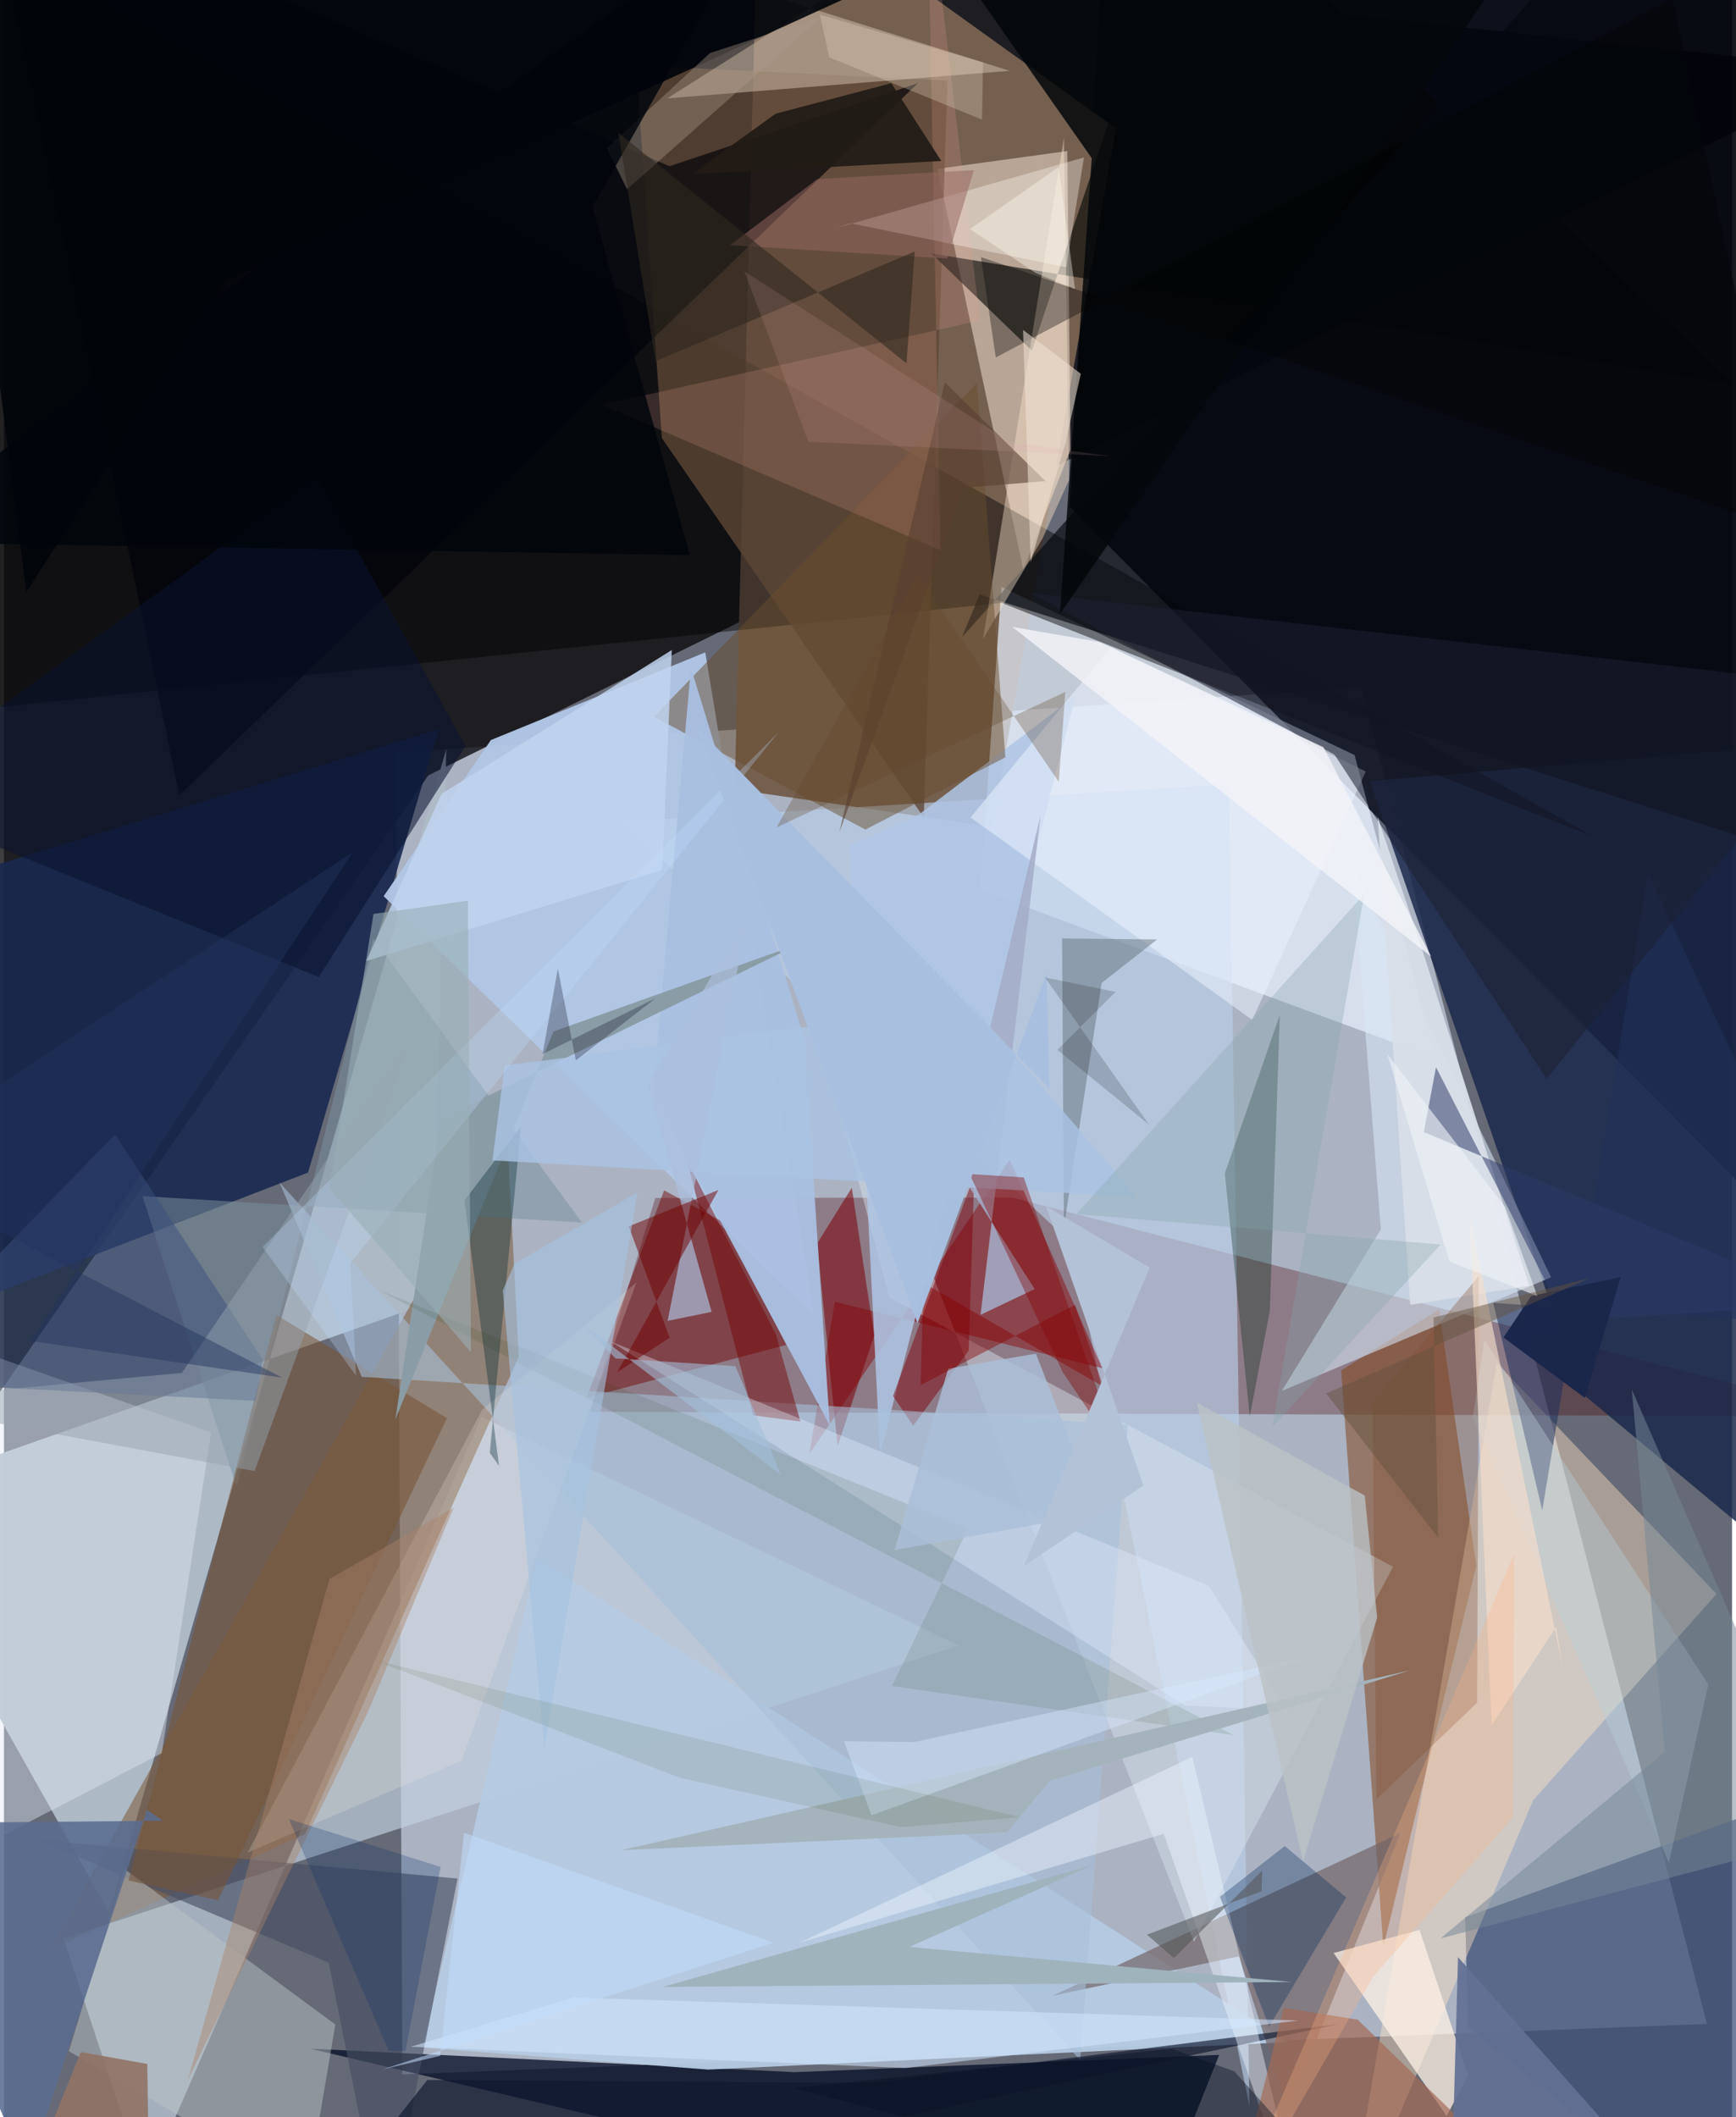 <svg xmlns="http://www.w3.org/2000/svg" width="228" height="278" viewBox="0 0 836 1024"><path fill="#666a76" d="M0 0h836v1024H0z"/><path fill="#e0ecfe" fill-opacity=".565" d="M189.783 363.985l2.929 639.334 631.136-24.415L656.665 332.37z"/><path fill="#08070b" fill-opacity=".776" d="M-62 759.799l267.26-384.773L898 33.786 2.929-62z"/><path fill="#00030d" fill-opacity=".867" d="M515.527 244.906l17.61-293.957L839.936-62l9.208 644.008z"/><path fill="#756050" d="M365.023-62L537.99 62.096l-59.881 337.74-124.592-18.029z"/><path fill="#aebbc7" fill-opacity=".996" d="M207.525 629.527l6.474-267.267L50.945 925.125-62 724.385z"/><path fill="#4d0005" fill-opacity=".31" d="M283.556 682.83L898 685.116 487.73 579.212l-172.634.207z"/><path fill="#e9f2ff" fill-opacity=".702" d="M472.32 430.538l220.037 81.092-38.963-146.441-170.836-81.304z"/><path fill="#1b284a" fill-opacity=".843" d="M763.057 673.594L660.768 377.818 898 357.536v428.488z"/><path fill="#d3bfb1" fill-opacity=".722" d="M451.647 81.657l62.784-8.592 1.54 144.373-22.845 58.15z"/><path fill="#814012" fill-opacity=".506" d="M646.895 662.772l47.378-29.455 18.007 123.831L667.316 941.7z"/><path fill="#3b4d74" fill-opacity=".722" d="M708.293 980.171L838.437 1086l8.26-209.316-139.793 50.666z"/><path fill="#030d25" fill-opacity=".769" d="M587.904 993.884l-205.427 8.356-234.264-11.362L551.087 1086z"/><path fill="#c2d2e0" fill-opacity=".663" d="M68.358 1057.308l162.606-372.021 230.95 110.595L28.79 937.531z"/><path fill-opacity=".455" d="M769.047 404.706L-62-62v410.197l544.637-56.623z"/><path fill="#19284f" fill-opacity=".898" d="M-22.132 632.427L-61.876 436.15l272.1-83.441-63.117 214.422z"/><path fill="#b1c7e5" fill-opacity=".965" d="M183.683 433.459L392.16 636.846 339.282 315.53l-103.707 42.395z"/><path fill="#bbd1eb" fill-opacity=".627" d="M592.647 379.324l-293.97 18.063L516.414 601.31l86.123 417.296z"/><path fill="#7d5c3c" fill-opacity=".561" d="M21.831 943.185l221.565-395.414 5.67 108.412L145.67 887.04z"/><path fill="#ffe3c3" fill-opacity=".431" d="M828.493 770.929L722.22 659.264 648.192 1086 739.8 870.701z"/><path fill="#5e4735" fill-opacity=".776" d="M444.972 395.364l-126.71-183.502-12.365-180.223 150.55 7.34z"/><path fill="#b5cbe2" fill-opacity=".949" d="M340.58 1000.99l280.386-13.262L258.003 753.77 202.46 990.31z"/><path fill="#726468" fill-opacity=".698" d="M675.673 886.49L507.25 965.286l90.177-19.07 23.673 74.538z"/><path fill="#000208" fill-opacity=".671" d="M84.842 384.629L-8.25-62 321.97 80.389l120.16-40.15z"/><path fill="#d7e5f4" fill-opacity=".58" d="M748.475 617.767l-130.29 54.99 47.907-78.122-13.787-176.53z"/><path fill="#700000" fill-opacity=".463" d="M281.894 676.052l37.45-100.314 29.31 15.77 29.787 58.985z"/><path fill="#8c0008" fill-opacity=".455" d="M401.95 629.6l129.421 32.164-44.802-100.939-96.949 142.372z"/><path fill="#d7e2ee" fill-opacity=".455" d="M375.485 428.193L575.704 939.14l96.285-181.372-243.723-130.264z"/><path fill="#030504" fill-opacity=".612" d="M448.625 122.565l388.2 63.448L575.122-62l-77.849 231.57z"/><path fill="#474e64" fill-opacity=".627" d="M16.268 889.901l203.174 18.69L184.412 1086l-27.278-136.677z"/><path fill="#d1beaa" fill-opacity=".529" d="M180.513-62H493.81L320.869 47.588 486.52 34.25z"/><path fill="#fff1e5" fill-opacity=".753" d="M697.94 1023.43l-54.701-78.833 41.566-11.162 23.455 70.34z"/><path fill="#e0e8f1" fill-opacity=".427" d="M100.192 692.815l-23.855 155.13L-62 919.632V635.9z"/><path fill="#03080f" fill-opacity=".667" d="M463.514 308.126L793.994-62 898 422.927l-425.995-135.36z"/><path fill="#bbc5c7" fill-opacity=".475" d="M160.315 979.195l-13.62 80.22-115.297-67.35 26.967-88.045z"/><path fill="#002313" fill-opacity=".322" d="M617.234 490.884L612.387 634l-9.693 51.118-12.073-117.545z"/><path fill="#fde8d0" fill-opacity=".416" d="M512.805 66.532l-39.146 242.486 28.905-48.788 12.724-28.139z"/><path fill="#afc5e5" fill-opacity=".855" d="M409.013 409.061l14.823 294.188 94.656-366.76-76.338 57.807z"/><path fill="#010409" fill-opacity=".894" d="M459.243-24.578L-33.877-62l44.69 348.39 97.323-150.817z"/><path fill="#7a929f" fill-opacity=".525" d="M67.006 578.523l45.56 140.781 66.173-265.177L279.698 591.35z"/><path fill="#7c0208" fill-opacity=".553" d="M410.172 574.475l-16.819 27.003 9.961 98.021 17.679-53.615z"/><path fill="#775337" fill-opacity=".565" d="M214.303 685.895L103.618 919.066l-43.35-9.503 71.48-273.575z"/><path fill="#7f020b" fill-opacity=".486" d="M466.69 653.26l2.745-84.872L430.1 675.215l9.767 14.354z"/><path fill="#20315c" fill-opacity=".561" d="M795.415 422.52l-51.23 307.986-23.7-100.335L898 641.99z"/><path fill="#684c2e" fill-opacity=".486" d="M484.453 366.29l-67.723 34.954-102.295-54.585 156.34-161.506z"/><path fill="#a8c0d9" fill-opacity=".58" d="M133.29 571.908l39.8 94.024 370.545 23.111-22.981 307.445z"/><path fill="#0f1730" fill-opacity=".659" d="M419.853 1007.455l226.189-28.547L141.33 1086l63.51-79.999z"/><path fill="#eda492" fill-opacity=".192" d="M472.168 154.99l-182.88 40.8 163.806 70.319-6.5-327.183z"/><path fill="#bad0da" fill-opacity=".396" d="M710.564 685.699l5.627-37.61 108.307 166.587-19.053 86.223z"/><path fill="#3a507c" fill-opacity=".518" d="M121.788 677.555L-62 668.012 53.726 548.67l71.487 108.96z"/><path fill="#09122e" fill-opacity=".565" d="M151.417 230.896l71.819 129.962L152.32 472.58-62 385.695z"/><path fill="#a9bfe0" fill-opacity=".957" d="M332.343 322.958l-18.449 206.53 85.617 159.935L387.136 502.3z"/><path fill="#edf4ff" fill-opacity=".51" d="M467.621 395.383l67.914-82.369 123.27 60.126-54.923 120.145z"/><path fill="#8a9ca6" d="M265.839 498.906l119.46-42.58-173.95 84.815-22 145.385z"/><path fill="#eff7ff" fill-opacity=".439" d="M561.058 886.915L630.924 1086l-56.018-236.269-189.796 89.812z"/><path fill="#fffbf5" fill-opacity=".357" d="M409.307 107.962l-6.733 2.34 119.89-34.142-8.55 53.09z"/><path fill="#5a646e" fill-opacity=".431" d="M557.876 454.378l-26.808 21.012-18.312 118.199-.879-139.712z"/><path fill="#1c2133" fill-opacity=".541" d="M643.642 364.926l102.665 156.933L898 332.57l-401.692-45.795z"/><path fill="#04070a" fill-opacity=".855" d="M510.86 296.92L718.17-2.71 472.069-.764l54.16 77.24z"/><path fill="#03275a" fill-opacity=".318" d="M588.28 917.395l31.33-24.52 29.697 24.844-37.307 62.5z"/><path fill="#5a6c91" fill-opacity=".878" d="M11.436 1050.687L-62 881.92l138.87-1.29-7.696-5.227z"/><path fill="#ad9b8c" fill-opacity=".384" d="M341.559 25.652l53.988-17.476-94.082 83.338-9.765-19.759z"/><path fill="#d9dee8" fill-opacity=".929" d="M685.934 458.764l-21.347-63.46 15.714 235.84 57.574-9.292z"/><path fill="#f0e7de" fill-opacity=".22" d="M305.963 620.327l-84.667 231.235-103.424 44.473L231.37 681.807z"/><path fill="#730002" fill-opacity=".463" d="M373.45 645.427l11.847 42.1-22.885-2.972-31.995-123.201z"/><path fill="#022831" fill-opacity=".357" d="M250.118 544.794l-15.09 157.91 4.488 6.322-16.763-128.392z"/><path fill="#e2efff" fill-opacity=".353" d="M571.501 824.937l49.018 2.202-37.69-60.213-289.28-118.1z"/><path fill="#a4adc7" fill-opacity=".863" d="M498.65 623.479l-37.735-58.88 40.587-170.247-29.067 241.584z"/><path fill="#825031" fill-opacity=".329" d="M662.121 678.439l51.415-61.339-.862 206.395-48.759 46.809z"/><path fill="#2b3967" fill-opacity=".518" d="M755.714 639.09l-62.93-122.91-5.902 31.379 198.874 82.959z"/><path fill="#c1d4ef" fill-opacity=".839" d="M318.428 420.808l-143.177 44.018 36.478-80.868 111.362-69.58z"/><path fill="#1d3c00" fill-opacity=".11" d="M429.613 815.464l36.812-76.13-285.253-115.469 413.65 215.35z"/><path fill="#a46a54" fill-opacity=".69" d="M589.98 1086l29.142-114.857 35.808 5.698L766.811 1086z"/><path fill="#9fb3bd" d="M318.764 960.994l207.725-58.899-88.369 39.544 184.883 16.989z"/><path fill="#95a2ae" fill-opacity=".482" d="M121.252 711.51l-181.53-33.837 146.332-13.65 112.942-165.88z"/><path fill="#aac3e2" fill-opacity=".82" d="M468.467 486.49l-226.215 28.862-5.953 45.888 311.848 17.668z"/><path fill="#221b16" fill-opacity=".933" d="M373.287 55.018l56-14.78 24.176 37.637-120.769 6.407z"/><path fill="#810100" fill-opacity=".388" d="M540.471 705.852l-28.337-42.355-44.996-95.67 26.2 1.648z"/><path fill="#758695" fill-opacity=".522" d="M881.765 888.157l-94.267-216.13 15.949 175.279-108.504 90.26z"/><path fill="#d4e7ff" fill-opacity=".545" d="M626.106 977.272l-189.952 22.968-239.358-10.289 78.782-23.804z"/><path fill="#f5dfca" fill-opacity=".643" d="M750.895 786.965l3.39 20.497-45.26-219.529 10.639 246.646z"/><path fill="#000100" fill-opacity=".341" d="M472.614 124.343l371.038 125.669L870.7-34.448 479.824 172.898z"/><path fill="#84a5aa" fill-opacity=".325" d="M658.099 432.445l-139.32 154.786 176.295 14.7-81.45 88.289z"/><path fill="#f2f3f8" fill-opacity=".816" d="M529.916 310.494l108.415 50.9 52.07 101.251-202.629-159.44z"/><path fill="#a4b3bb" fill-opacity=".988" d="M485.183 886.286L298.58 894.88l381.64-86.987-174.356 53.49z"/><path fill="#907366" fill-opacity=".914" d="M69.347 998.273l.52 36.498-54.969 12.944 22.265-55.234z"/><path fill="#d9e8ff" fill-opacity=".431" d="M419.695 877.974l-13.3-35.792 33.861.421 192.223-41.69z"/><path fill="#593f30" fill-opacity=".588" d="M404.144 402.548l50.985-217.637 48.734 47.777-39.458 3.233z"/><path fill="#aabfd9" fill-opacity=".812" d="M529.396 731.968l-98.583 17.766 26.001-87.752 42.412-7.28z"/><path fill="#acbfde" fill-opacity=".686" d="M311.44 524.295l30.905 110.22-21.3 4.344 39.212-197.15z"/><path fill="#637094" fill-opacity=".925" d="M699.749 1076.726l123.94-21.386 3.348 30.66L703.44 946.62z"/><path fill="#870001" fill-opacity=".435" d="M443.48 669.897l1.333-49.413 86.955 50.152-13.566-39.539z"/><path fill="#fdb285" fill-opacity=".286" d="M730.536 751.72l-.595 127.392-67.51 76.96L587.39 1086z"/><path fill="#95685f" fill-opacity=".525" d="M351.205 118.593l105.103 6.443 12.948-42.762-75.767 4.34z"/><path fill="#1a264a" fill-opacity=".984" d="M738.823 626.835l43.273-9.1-17.274 58.408-39.387-29.25z"/><path fill="#c1e0fe" fill-opacity=".275" d="M170.303 665.32l-45.186-62.168 249.9-249.296-207.412 256.987z"/><path fill="#eedfc7" fill-opacity=".282" d="M394.722 7.068l4.564 20.658 73.867 30.132.513-27.694z"/><path fill="#b4c2d7" d="M504.202 583.427l47.076 135.064-57.916 39.028 60.901-144.371z"/><path fill="#6e0000" fill-opacity=".502" d="M302.261 593.144l43.38-17.59-48.984 88.16 25.37-16.725z"/><path fill="#01050b" fill-opacity=".839" d="M284.762 100.042l47.105 168.479L-62 262.102 368.622-47.965z"/><path fill="#a8bfdf" fill-opacity=".984" d="M335.086 351.631l106.87 288.322 62.45-169.127 1.442 55.662z"/><path fill="#525655" fill-opacity=".565" d="M608.659 904.8l-42.677 42.292-13.017-11.366 55.457-21.004z"/><path fill="#604728" fill-opacity=".302" d="M373.726 400.217l139.742-65.593-3.185 43.525-68.105-99.801z"/><path fill="#bbc1c5" fill-opacity=".796" d="M664.314 782.372L658.3 723.35l-81.26-45.053 51.395 222.005z"/><path fill="#a5c3df" fill-opacity=".612" d="M306.465 576.79l-45.062 269.157-20.095-221.692 5.683-13.076z"/><path fill="#2e271f" fill-opacity=".588" d="M440.608 121.625l-4.005 54.097L297.211 64.23l18.025 110.499z"/><path fill="#efe0d2" fill-opacity=".561" d="M493.004 159.566l3.694 112.266 16.848-57.644 7.403-33.409z"/><path fill="#98adb5" fill-opacity=".588" d="M225.917 654.007l-68.429-79.287 21.289-132.686 45.644-6.417z"/><path fill="#a3c0db" fill-opacity=".584" d="M278.774 639.33l97.24 74.093-22.177-52.646-58.004-3.766z"/><path fill="#34490b" fill-opacity=".102" d="M327.284 859.954l-148.359-57.083 312.684 76.085-57.472 4.786z"/><path fill="#050f23" fill-opacity=".412" d="M595.255 1001.852l-30.223-10.931-183.025 18.914L670.374 1086z"/><path fill="#a9826a" fill-opacity=".431" d="M176.392 827.312l-87.286 178.223 68.351-241.824 60.099-34.455z"/><path fill="#fffcf2" fill-opacity=".38" d="M499.01 131.987l19.136 7.82-7.958-59.025-42.85 30.024z"/><path fill="#22335d" fill-opacity=".455" d="M12.974 648.575L134.59 666.33-62 564.255l230.811-152.11z"/><path fill="#082d67" fill-opacity=".247" d="M194.191 992.043l-8.08-.132-48.283-112.12 73.439 23.18z"/><path fill="#ddabad" fill-opacity=".145" d="M389.183 213.643l145.544 6.967-47.733-6.637-128.787-82.724z"/><path fill="#eff2f6" fill-opacity=".624" d="M726.256 583.754l-57.033-73.965L699.3 610.141l42.52 16.743z"/><path fill="#c2dcfc" fill-opacity=".545" d="M372.3 939.599l-149.719-53.182-11.576 107.93-28.051 6.595z"/><path fill="#63513d" fill-opacity=".459" d="M767.199 618.2l-75.625 19.034 2.305 106.605-54.233-69.857z"/><path fill="#0d0b22" fill-opacity=".29" d="M260.58 509.826l7.377-41.326 8.712 44.341 38.448-29.947z"/><path fill="#040105" fill-opacity=".165" d="M537.806 479.754l-28.199 28.02 44.427 36.258-50.452-71.289z"/></svg>